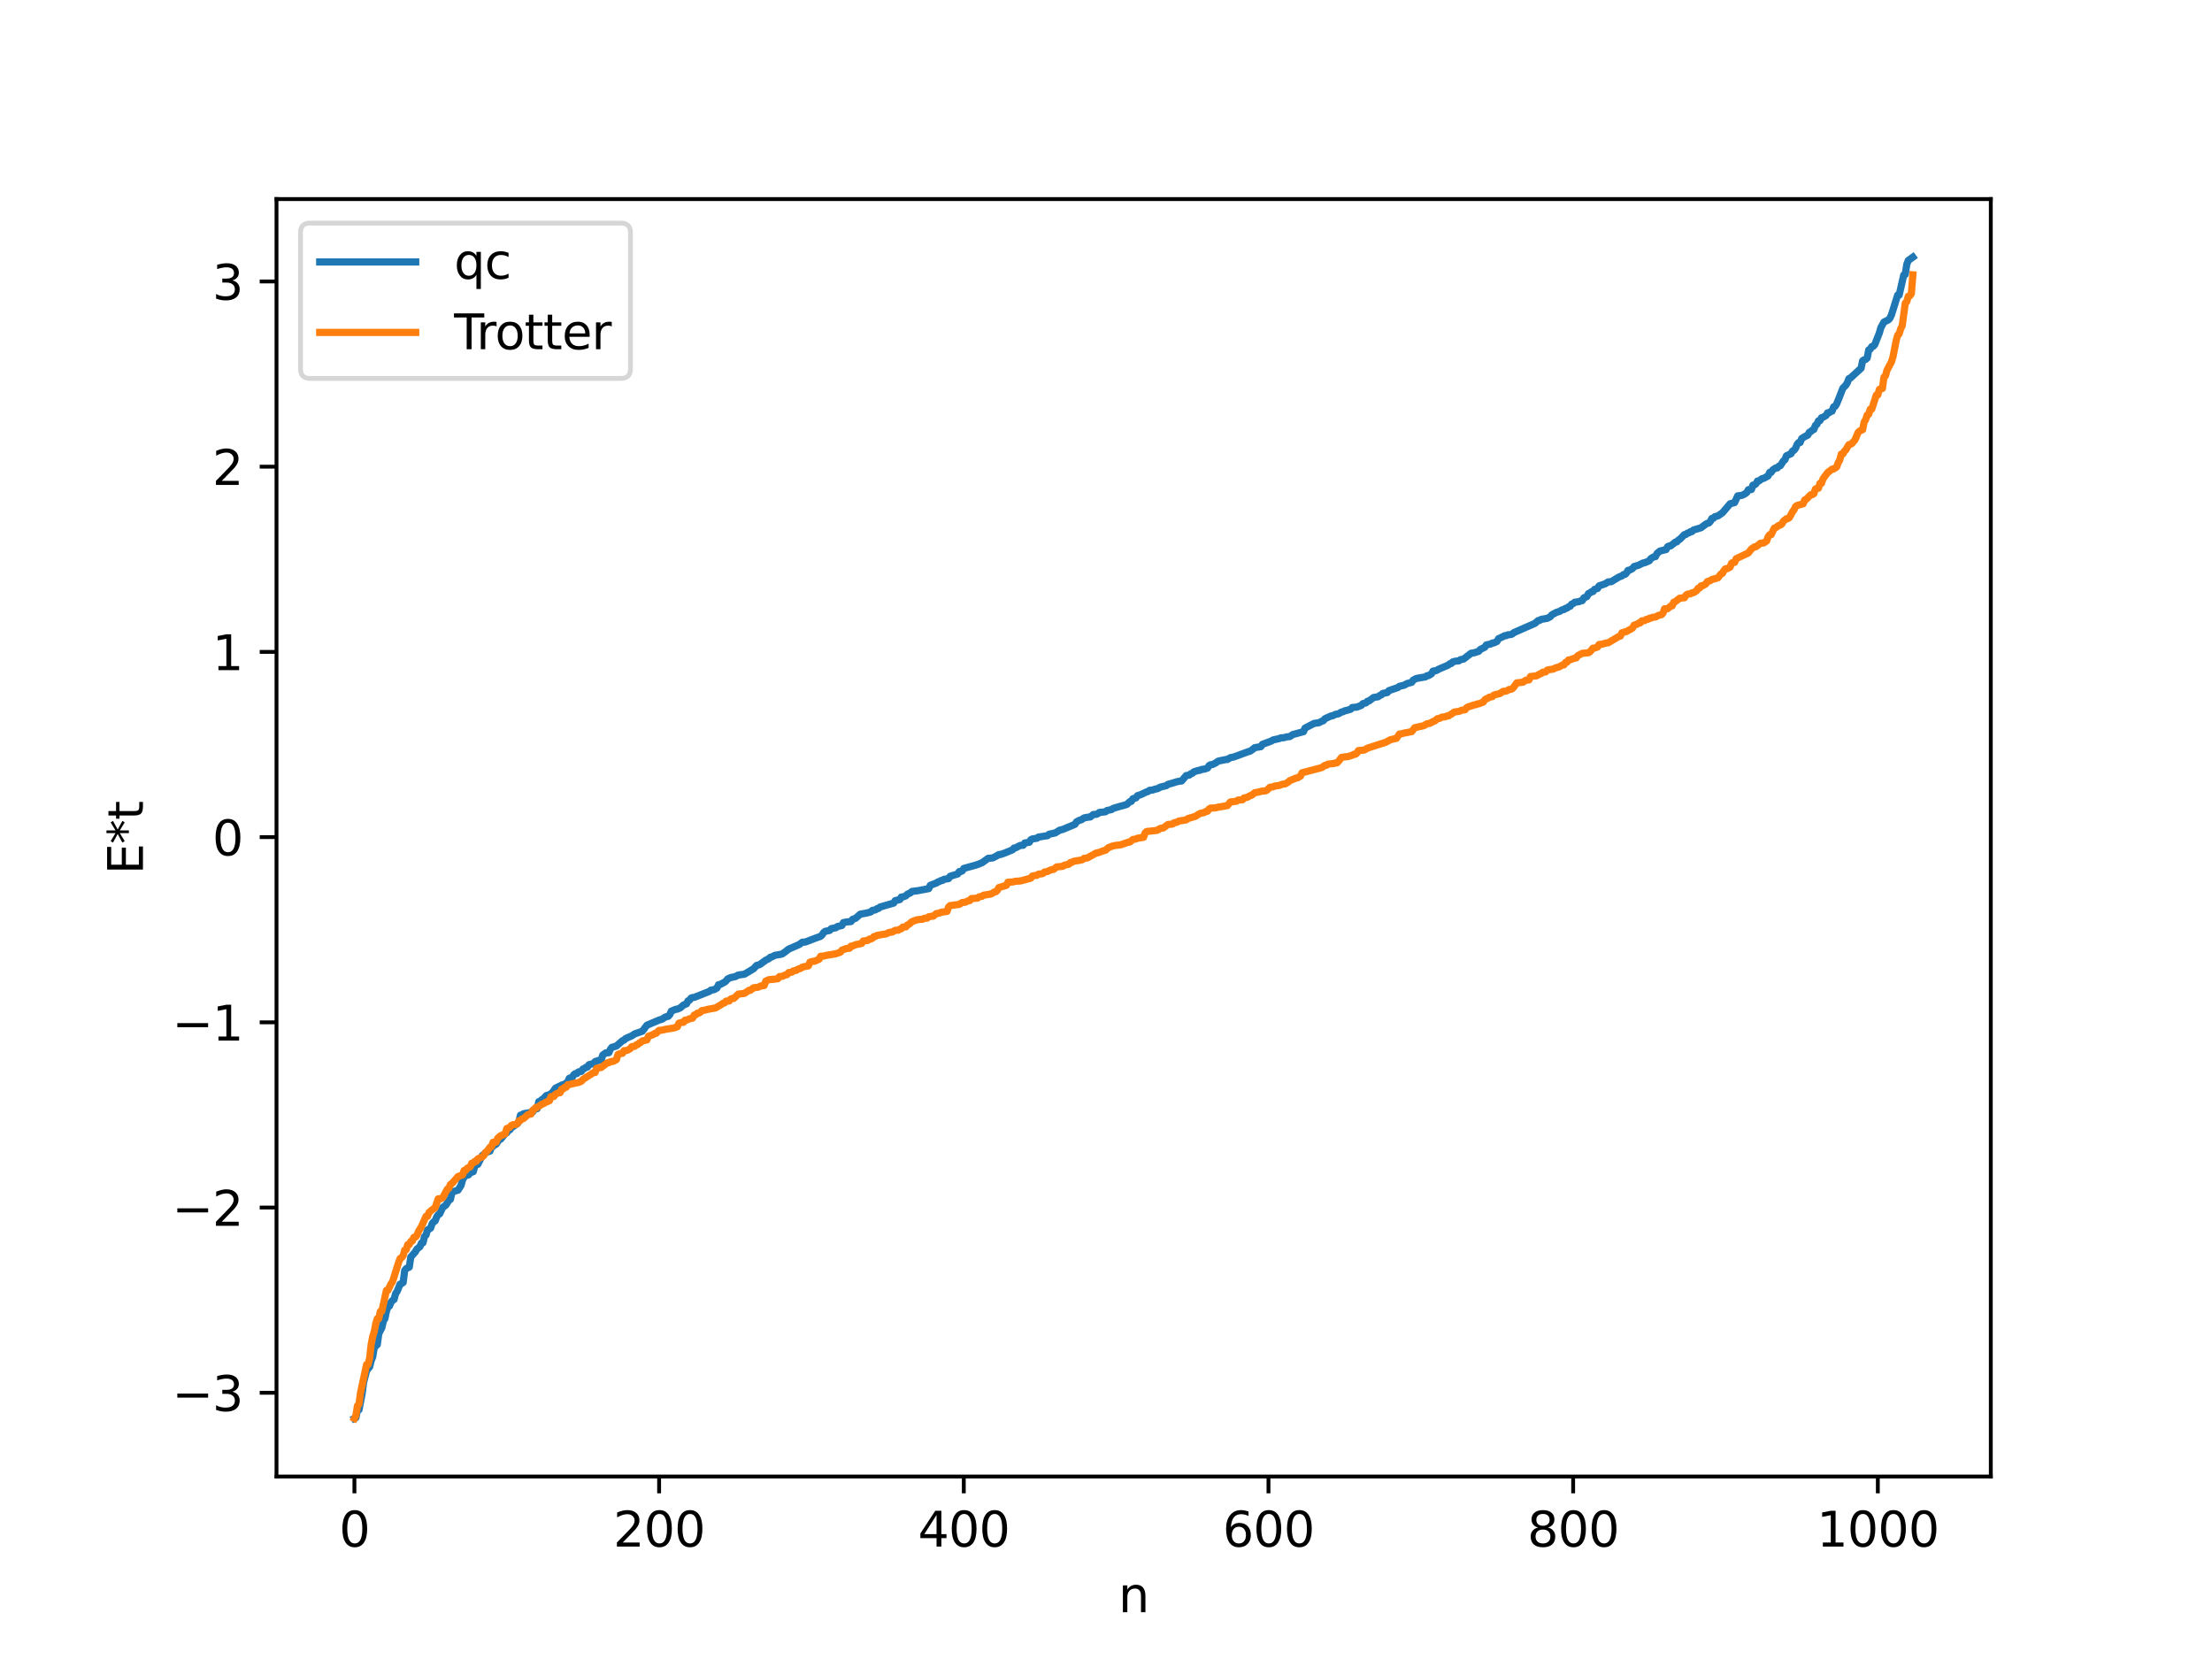 <?xml version="1.0" encoding="utf-8" standalone="no"?>
<!DOCTYPE svg PUBLIC "-//W3C//DTD SVG 1.1//EN"
  "http://www.w3.org/Graphics/SVG/1.1/DTD/svg11.dtd">
<svg xmlns:xlink="http://www.w3.org/1999/xlink" width="460.8pt" height="345.6pt" viewBox="0 0 460.8 345.6" xmlns="http://www.w3.org/2000/svg" version="1.1">
 <defs>
  <style type="text/css">*{stroke-linejoin: round; stroke-linecap: butt}</style>
 </defs>
 <g id="figure_1">
  <g id="patch_1">
   <path d="M 0 345.6 
L 460.8 345.6 
L 460.8 0 
L 0 0 
z
" style="fill: #ffffff"/>
  </g>
  <g id="axes_1">
   <g id="patch_2">
    <path d="M 57.6 307.584 
L 414.72 307.584 
L 414.72 41.472 
L 57.6 41.472 
z
" style="fill: #ffffff"/>
   </g>
   <g id="matplotlib.axis_1">
    <g id="xtick_1">
     <g id="line2d_1">
      <defs>
       <path id="m160bae9e76" d="M 0 0 
L 0 3.5 
" style="stroke: #000000; stroke-width: 0.8"/>
      </defs>
      <g>
       <use xlink:href="#m160bae9e76" x="73.833" y="307.584" style="stroke: #000000; stroke-width: 0.8"/>
      </g>
     </g>
     <g id="text_1">
      <!-- 0 -->
      <g transform="translate(70.651 322.182) scale(0.1 -0.1)">
       <defs>
        <path id="DejaVuSans-30" d="M 2034 4250 
Q 1547 4250 1301 3770 
Q 1056 3291 1056 2328 
Q 1056 1369 1301 889 
Q 1547 409 2034 409 
Q 2525 409 2770 889 
Q 3016 1369 3016 2328 
Q 3016 3291 2770 3770 
Q 2525 4250 2034 4250 
z
M 2034 4750 
Q 2819 4750 3233 4129 
Q 3647 3509 3647 2328 
Q 3647 1150 3233 529 
Q 2819 -91 2034 -91 
Q 1250 -91 836 529 
Q 422 1150 422 2328 
Q 422 3509 836 4129 
Q 1250 4750 2034 4750 
z
" transform="scale(0.016)"/>
       </defs>
       <use xlink:href="#DejaVuSans-30"/>
      </g>
     </g>
    </g>
    <g id="xtick_2">
     <g id="line2d_2">
      <g>
       <use xlink:href="#m160bae9e76" x="137.304" y="307.584" style="stroke: #000000; stroke-width: 0.8"/>
      </g>
     </g>
     <g id="text_2">
      <!-- 200 -->
      <g transform="translate(127.76 322.182) scale(0.1 -0.1)">
       <defs>
        <path id="DejaVuSans-32" d="M 1228 531 
L 3431 531 
L 3431 0 
L 469 0 
L 469 531 
Q 828 903 1448 1529 
Q 2069 2156 2228 2338 
Q 2531 2678 2651 2914 
Q 2772 3150 2772 3378 
Q 2772 3750 2511 3984 
Q 2250 4219 1831 4219 
Q 1534 4219 1204 4116 
Q 875 4013 500 3803 
L 500 4441 
Q 881 4594 1212 4672 
Q 1544 4750 1819 4750 
Q 2544 4750 2975 4387 
Q 3406 4025 3406 3419 
Q 3406 3131 3298 2873 
Q 3191 2616 2906 2266 
Q 2828 2175 2409 1742 
Q 1991 1309 1228 531 
z
" transform="scale(0.016)"/>
       </defs>
       <use xlink:href="#DejaVuSans-32"/>
       <use xlink:href="#DejaVuSans-30" x="63.623"/>
       <use xlink:href="#DejaVuSans-30" x="127.246"/>
      </g>
     </g>
    </g>
    <g id="xtick_3">
     <g id="line2d_3">
      <g>
       <use xlink:href="#m160bae9e76" x="200.775" y="307.584" style="stroke: #000000; stroke-width: 0.8"/>
      </g>
     </g>
     <g id="text_3">
      <!-- 400 -->
      <g transform="translate(191.231 322.182) scale(0.1 -0.1)">
       <defs>
        <path id="DejaVuSans-34" d="M 2419 4116 
L 825 1625 
L 2419 1625 
L 2419 4116 
z
M 2253 4666 
L 3047 4666 
L 3047 1625 
L 3713 1625 
L 3713 1100 
L 3047 1100 
L 3047 0 
L 2419 0 
L 2419 1100 
L 313 1100 
L 313 1709 
L 2253 4666 
z
" transform="scale(0.016)"/>
       </defs>
       <use xlink:href="#DejaVuSans-34"/>
       <use xlink:href="#DejaVuSans-30" x="63.623"/>
       <use xlink:href="#DejaVuSans-30" x="127.246"/>
      </g>
     </g>
    </g>
    <g id="xtick_4">
     <g id="line2d_4">
      <g>
       <use xlink:href="#m160bae9e76" x="264.246" y="307.584" style="stroke: #000000; stroke-width: 0.8"/>
      </g>
     </g>
     <g id="text_4">
      <!-- 600 -->
      <g transform="translate(254.702 322.182) scale(0.1 -0.1)">
       <defs>
        <path id="DejaVuSans-36" d="M 2113 2584 
Q 1688 2584 1439 2293 
Q 1191 2003 1191 1497 
Q 1191 994 1439 701 
Q 1688 409 2113 409 
Q 2538 409 2786 701 
Q 3034 994 3034 1497 
Q 3034 2003 2786 2293 
Q 2538 2584 2113 2584 
z
M 3366 4563 
L 3366 3988 
Q 3128 4100 2886 4159 
Q 2644 4219 2406 4219 
Q 1781 4219 1451 3797 
Q 1122 3375 1075 2522 
Q 1259 2794 1537 2939 
Q 1816 3084 2150 3084 
Q 2853 3084 3261 2657 
Q 3669 2231 3669 1497 
Q 3669 778 3244 343 
Q 2819 -91 2113 -91 
Q 1303 -91 875 529 
Q 447 1150 447 2328 
Q 447 3434 972 4092 
Q 1497 4750 2381 4750 
Q 2619 4750 2861 4703 
Q 3103 4656 3366 4563 
z
" transform="scale(0.016)"/>
       </defs>
       <use xlink:href="#DejaVuSans-36"/>
       <use xlink:href="#DejaVuSans-30" x="63.623"/>
       <use xlink:href="#DejaVuSans-30" x="127.246"/>
      </g>
     </g>
    </g>
    <g id="xtick_5">
     <g id="line2d_5">
      <g>
       <use xlink:href="#m160bae9e76" x="327.717" y="307.584" style="stroke: #000000; stroke-width: 0.8"/>
      </g>
     </g>
     <g id="text_5">
      <!-- 800 -->
      <g transform="translate(318.173 322.182) scale(0.1 -0.1)">
       <defs>
        <path id="DejaVuSans-38" d="M 2034 2216 
Q 1584 2216 1326 1975 
Q 1069 1734 1069 1313 
Q 1069 891 1326 650 
Q 1584 409 2034 409 
Q 2484 409 2743 651 
Q 3003 894 3003 1313 
Q 3003 1734 2745 1975 
Q 2488 2216 2034 2216 
z
M 1403 2484 
Q 997 2584 770 2862 
Q 544 3141 544 3541 
Q 544 4100 942 4425 
Q 1341 4750 2034 4750 
Q 2731 4750 3128 4425 
Q 3525 4100 3525 3541 
Q 3525 3141 3298 2862 
Q 3072 2584 2669 2484 
Q 3125 2378 3379 2068 
Q 3634 1759 3634 1313 
Q 3634 634 3220 271 
Q 2806 -91 2034 -91 
Q 1263 -91 848 271 
Q 434 634 434 1313 
Q 434 1759 690 2068 
Q 947 2378 1403 2484 
z
M 1172 3481 
Q 1172 3119 1398 2916 
Q 1625 2713 2034 2713 
Q 2441 2713 2670 2916 
Q 2900 3119 2900 3481 
Q 2900 3844 2670 4047 
Q 2441 4250 2034 4250 
Q 1625 4250 1398 4047 
Q 1172 3844 1172 3481 
z
" transform="scale(0.016)"/>
       </defs>
       <use xlink:href="#DejaVuSans-38"/>
       <use xlink:href="#DejaVuSans-30" x="63.623"/>
       <use xlink:href="#DejaVuSans-30" x="127.246"/>
      </g>
     </g>
    </g>
    <g id="xtick_6">
     <g id="line2d_6">
      <g>
       <use xlink:href="#m160bae9e76" x="391.188" y="307.584" style="stroke: #000000; stroke-width: 0.8"/>
      </g>
     </g>
     <g id="text_6">
      <!-- 1000 -->
      <g transform="translate(378.463 322.182) scale(0.1 -0.1)">
       <defs>
        <path id="DejaVuSans-31" d="M 794 531 
L 1825 531 
L 1825 4091 
L 703 3866 
L 703 4441 
L 1819 4666 
L 2450 4666 
L 2450 531 
L 3481 531 
L 3481 0 
L 794 0 
L 794 531 
z
" transform="scale(0.016)"/>
       </defs>
       <use xlink:href="#DejaVuSans-31"/>
       <use xlink:href="#DejaVuSans-30" x="63.623"/>
       <use xlink:href="#DejaVuSans-30" x="127.246"/>
       <use xlink:href="#DejaVuSans-30" x="190.869"/>
      </g>
     </g>
    </g>
    <g id="text_7">
     <!-- n -->
     <g transform="translate(232.991 335.861) scale(0.1 -0.1)">
      <defs>
       <path id="DejaVuSans-6e" d="M 3513 2113 
L 3513 0 
L 2938 0 
L 2938 2094 
Q 2938 2591 2744 2837 
Q 2550 3084 2163 3084 
Q 1697 3084 1428 2787 
Q 1159 2491 1159 1978 
L 1159 0 
L 581 0 
L 581 3500 
L 1159 3500 
L 1159 2956 
Q 1366 3272 1645 3428 
Q 1925 3584 2291 3584 
Q 2894 3584 3203 3211 
Q 3513 2838 3513 2113 
z
" transform="scale(0.016)"/>
      </defs>
      <use xlink:href="#DejaVuSans-6e"/>
     </g>
    </g>
   </g>
   <g id="matplotlib.axis_2">
    <g id="ytick_1">
     <g id="line2d_7">
      <defs>
       <path id="m77c3d9f0c0" d="M 0 0 
L -3.5 0 
" style="stroke: #000000; stroke-width: 0.8"/>
      </defs>
      <g>
       <use xlink:href="#m77c3d9f0c0" x="57.6" y="290.138" style="stroke: #000000; stroke-width: 0.8"/>
      </g>
     </g>
     <g id="text_8">
      <!-- −3 -->
      <g transform="translate(35.858 293.937) scale(0.1 -0.1)">
       <defs>
        <path id="DejaVuSans-2212" d="M 678 2272 
L 4684 2272 
L 4684 1741 
L 678 1741 
L 678 2272 
z
" transform="scale(0.016)"/>
        <path id="DejaVuSans-33" d="M 2597 2516 
Q 3050 2419 3304 2112 
Q 3559 1806 3559 1356 
Q 3559 666 3084 287 
Q 2609 -91 1734 -91 
Q 1441 -91 1130 -33 
Q 819 25 488 141 
L 488 750 
Q 750 597 1062 519 
Q 1375 441 1716 441 
Q 2309 441 2620 675 
Q 2931 909 2931 1356 
Q 2931 1769 2642 2001 
Q 2353 2234 1838 2234 
L 1294 2234 
L 1294 2753 
L 1863 2753 
Q 2328 2753 2575 2939 
Q 2822 3125 2822 3475 
Q 2822 3834 2567 4026 
Q 2313 4219 1838 4219 
Q 1578 4219 1281 4162 
Q 984 4106 628 3988 
L 628 4550 
Q 988 4650 1302 4700 
Q 1616 4750 1894 4750 
Q 2613 4750 3031 4423 
Q 3450 4097 3450 3541 
Q 3450 3153 3228 2886 
Q 3006 2619 2597 2516 
z
" transform="scale(0.016)"/>
       </defs>
       <use xlink:href="#DejaVuSans-2212"/>
       <use xlink:href="#DejaVuSans-33" x="83.789"/>
      </g>
     </g>
    </g>
    <g id="ytick_2">
     <g id="line2d_8">
      <g>
       <use xlink:href="#m77c3d9f0c0" x="57.6" y="251.555" style="stroke: #000000; stroke-width: 0.8"/>
      </g>
     </g>
     <g id="text_9">
      <!-- −2 -->
      <g transform="translate(35.858 255.354) scale(0.1 -0.1)">
       <use xlink:href="#DejaVuSans-2212"/>
       <use xlink:href="#DejaVuSans-32" x="83.789"/>
      </g>
     </g>
    </g>
    <g id="ytick_3">
     <g id="line2d_9">
      <g>
       <use xlink:href="#m77c3d9f0c0" x="57.6" y="212.971" style="stroke: #000000; stroke-width: 0.8"/>
      </g>
     </g>
     <g id="text_10">
      <!-- −1 -->
      <g transform="translate(35.858 216.77) scale(0.1 -0.1)">
       <use xlink:href="#DejaVuSans-2212"/>
       <use xlink:href="#DejaVuSans-31" x="83.789"/>
      </g>
     </g>
    </g>
    <g id="ytick_4">
     <g id="line2d_10">
      <g>
       <use xlink:href="#m77c3d9f0c0" x="57.6" y="174.387" style="stroke: #000000; stroke-width: 0.8"/>
      </g>
     </g>
     <g id="text_11">
      <!-- 0 -->
      <g transform="translate(44.237 178.187) scale(0.1 -0.1)">
       <use xlink:href="#DejaVuSans-30"/>
      </g>
     </g>
    </g>
    <g id="ytick_5">
     <g id="line2d_11">
      <g>
       <use xlink:href="#m77c3d9f0c0" x="57.6" y="135.804" style="stroke: #000000; stroke-width: 0.8"/>
      </g>
     </g>
     <g id="text_12">
      <!-- 1 -->
      <g transform="translate(44.237 139.603) scale(0.1 -0.1)">
       <use xlink:href="#DejaVuSans-31"/>
      </g>
     </g>
    </g>
    <g id="ytick_6">
     <g id="line2d_12">
      <g>
       <use xlink:href="#m77c3d9f0c0" x="57.6" y="97.22" style="stroke: #000000; stroke-width: 0.8"/>
      </g>
     </g>
     <g id="text_13">
      <!-- 2 -->
      <g transform="translate(44.237 101.02) scale(0.1 -0.1)">
       <use xlink:href="#DejaVuSans-32"/>
      </g>
     </g>
    </g>
    <g id="ytick_7">
     <g id="line2d_13">
      <g>
       <use xlink:href="#m77c3d9f0c0" x="57.6" y="58.637" style="stroke: #000000; stroke-width: 0.8"/>
      </g>
     </g>
     <g id="text_14">
      <!-- 3 -->
      <g transform="translate(44.237 62.436) scale(0.1 -0.1)">
       <use xlink:href="#DejaVuSans-33"/>
      </g>
     </g>
    </g>
    <g id="text_15">
     <!-- E*t -->
     <g transform="translate(29.778 182.148) rotate(-90) scale(0.1 -0.1)">
      <defs>
       <path id="DejaVuSans-45" d="M 628 4666 
L 3578 4666 
L 3578 4134 
L 1259 4134 
L 1259 2753 
L 3481 2753 
L 3481 2222 
L 1259 2222 
L 1259 531 
L 3634 531 
L 3634 0 
L 628 0 
L 628 4666 
z
" transform="scale(0.016)"/>
       <path id="DejaVuSans-2a" d="M 3009 3897 
L 1888 3291 
L 3009 2681 
L 2828 2375 
L 1778 3009 
L 1778 1831 
L 1422 1831 
L 1422 3009 
L 372 2375 
L 191 2681 
L 1313 3291 
L 191 3897 
L 372 4206 
L 1422 3572 
L 1422 4750 
L 1778 4750 
L 1778 3572 
L 2828 4206 
L 3009 3897 
z
" transform="scale(0.016)"/>
       <path id="DejaVuSans-74" d="M 1172 4494 
L 1172 3500 
L 2356 3500 
L 2356 3053 
L 1172 3053 
L 1172 1153 
Q 1172 725 1289 603 
Q 1406 481 1766 481 
L 2356 481 
L 2356 0 
L 1766 0 
Q 1100 0 847 248 
Q 594 497 594 1153 
L 594 3053 
L 172 3053 
L 172 3500 
L 594 3500 
L 594 4494 
L 1172 4494 
z
" transform="scale(0.016)"/>
      </defs>
      <use xlink:href="#DejaVuSans-45"/>
      <use xlink:href="#DejaVuSans-2a" x="63.184"/>
      <use xlink:href="#DejaVuSans-74" x="113.184"/>
     </g>
    </g>
   </g>
   <g id="line2d_14">
    <path d="M 73.833 295.477 
L 74.15 295.322 
L 74.467 293.783 
L 74.785 293.693 
L 75.42 290.418 
L 75.737 288.018 
L 76.372 285.509 
L 77.006 284.734 
L 77.324 283.428 
L 77.641 282.667 
L 77.958 280.719 
L 78.593 280.114 
L 78.91 277.815 
L 79.545 276.593 
L 79.862 275.203 
L 80.18 274.691 
L 80.497 273.151 
L 80.815 272.247 
L 81.132 272.08 
L 81.449 271.288 
L 81.767 270.906 
L 82.084 270.72 
L 82.401 269.501 
L 82.719 269.037 
L 83.353 267.5 
L 83.671 267.39 
L 83.988 267.158 
L 84.305 264.68 
L 84.623 264.269 
L 85.258 263.964 
L 85.575 261.859 
L 86.527 260.779 
L 86.844 260.196 
L 87.479 259.71 
L 87.796 258.949 
L 88.114 258.891 
L 88.431 257.593 
L 88.748 257.285 
L 89.066 256.22 
L 89.7 255.849 
L 90.018 254.907 
L 90.335 254.529 
L 90.653 254.341 
L 90.97 253.495 
L 91.287 253.048 
L 91.605 252.852 
L 92.239 251.503 
L 92.874 251.063 
L 93.509 250.043 
L 93.826 249.849 
L 94.143 248.54 
L 94.461 248.22 
L 95.413 247.93 
L 96.048 246.925 
L 96.365 245.78 
L 96.682 245.208 
L 97 244.91 
L 97.634 244.728 
L 97.952 244.291 
L 98.586 244.093 
L 98.904 242.945 
L 99.221 242.603 
L 99.539 242.555 
L 100.491 240.686 
L 100.808 240.521 
L 101.125 240.139 
L 101.76 239.885 
L 102.077 239.796 
L 102.395 238.898 
L 102.712 238.817 
L 103.029 238.477 
L 103.347 238.356 
L 103.981 237.416 
L 104.299 237.304 
L 104.934 236.536 
L 105.251 236.082 
L 105.568 235.985 
L 105.886 235.466 
L 106.203 235.368 
L 106.52 234.928 
L 107.79 234.06 
L 108.107 233.607 
L 108.424 232.307 
L 108.742 232.256 
L 109.059 232.012 
L 110.329 231.788 
L 110.963 231.644 
L 111.281 231.113 
L 111.915 230.946 
L 112.233 229.5 
L 112.55 229.423 
L 112.867 229.072 
L 113.185 228.915 
L 113.82 228.217 
L 114.454 228.056 
L 115.089 227.594 
L 115.724 226.677 
L 116.358 226.375 
L 116.993 226.05 
L 117.628 225.845 
L 118.262 225.381 
L 118.58 224.64 
L 119.215 224.409 
L 119.532 223.878 
L 119.849 223.653 
L 120.167 223.649 
L 120.484 223.309 
L 121.119 223.183 
L 121.436 222.693 
L 121.753 222.603 
L 122.071 222.33 
L 122.388 222.283 
L 122.705 221.788 
L 123.34 221.63 
L 123.658 221.518 
L 123.975 221.147 
L 124.61 220.934 
L 125.244 220.782 
L 125.562 219.793 
L 126.196 219.333 
L 126.831 219.291 
L 127.148 218.587 
L 127.466 218.173 
L 128.1 218.002 
L 128.418 217.895 
L 129.687 216.79 
L 130.005 216.678 
L 130.322 216.346 
L 131.591 215.791 
L 132.226 215.371 
L 133.813 214.827 
L 134.765 213.567 
L 136.669 212.769 
L 137.304 212.494 
L 137.939 212.315 
L 138.573 211.872 
L 139.208 211.714 
L 139.525 211.38 
L 139.843 210.647 
L 140.795 210.243 
L 141.112 210.22 
L 141.747 209.934 
L 142.381 209.365 
L 143.016 209.115 
L 143.334 208.486 
L 143.651 208.339 
L 143.968 207.922 
L 144.286 207.791 
L 144.603 207.781 
L 147.777 206.526 
L 148.094 206.265 
L 148.729 206.173 
L 149.363 205.818 
L 149.681 205.133 
L 149.998 205.096 
L 150.95 204.594 
L 151.267 204.337 
L 151.585 203.929 
L 152.22 203.643 
L 153.172 203.45 
L 153.806 203.114 
L 155.076 202.946 
L 156.98 201.81 
L 157.615 201.117 
L 158.249 200.954 
L 159.519 200.027 
L 160.153 199.718 
L 160.471 199.413 
L 160.788 199.342 
L 161.423 199.009 
L 162.692 198.794 
L 163.01 198.681 
L 163.644 198.231 
L 164.279 197.725 
L 166.5 196.756 
L 167.135 196.277 
L 167.77 196.243 
L 169.991 195.391 
L 170.943 195.062 
L 171.261 194.751 
L 171.578 194.268 
L 171.896 194.02 
L 172.848 193.816 
L 173.165 193.45 
L 174.117 193.269 
L 174.434 193.02 
L 175.386 192.797 
L 175.704 192.19 
L 176.339 192.065 
L 177.291 191.972 
L 177.608 191.518 
L 178.243 191.3 
L 179.195 190.443 
L 180.464 190.217 
L 181.099 190.056 
L 181.416 189.954 
L 181.734 189.648 
L 182.368 189.546 
L 182.686 189.3 
L 183.003 189.252 
L 183.32 188.952 
L 186.177 188.125 
L 186.494 187.609 
L 187.446 187.398 
L 187.763 186.86 
L 188.081 186.854 
L 188.715 186.616 
L 189.033 186.268 
L 189.667 186.004 
L 189.985 185.7 
L 191.254 185.538 
L 193.476 185.115 
L 193.793 184.433 
L 194.745 184.069 
L 195.062 183.958 
L 195.38 183.722 
L 195.697 183.643 
L 196.015 183.433 
L 196.332 183.408 
L 196.649 183.181 
L 197.601 183.032 
L 197.919 182.551 
L 199.505 182.062 
L 199.823 181.569 
L 200.14 181.562 
L 200.458 181.416 
L 200.775 180.911 
L 203.314 180.206 
L 203.948 179.979 
L 204.583 179.721 
L 205.853 178.806 
L 206.805 178.724 
L 207.439 178.399 
L 208.074 178.018 
L 208.391 178.013 
L 209.343 177.687 
L 210.613 177.16 
L 210.93 177.029 
L 211.248 176.656 
L 211.565 176.623 
L 212.517 176.12 
L 213.152 176.083 
L 213.469 175.605 
L 214.421 175.459 
L 214.739 174.928 
L 215.056 174.765 
L 216.008 174.625 
L 216.325 174.378 
L 218.229 174.079 
L 218.547 173.784 
L 219.816 173.518 
L 220.768 172.936 
L 221.403 172.783 
L 223.942 171.715 
L 224.259 171.202 
L 224.894 170.865 
L 225.211 170.808 
L 225.846 170.377 
L 226.798 170.214 
L 227.115 170.196 
L 227.75 169.681 
L 228.385 169.634 
L 228.702 169.508 
L 229.02 169.245 
L 230.289 169.114 
L 230.606 168.844 
L 231.558 168.648 
L 231.876 168.405 
L 233.145 168.028 
L 234.097 167.775 
L 234.732 167.577 
L 235.367 166.995 
L 235.684 166.934 
L 236.001 166.38 
L 236.636 166.215 
L 236.953 165.756 
L 237.588 165.563 
L 238.858 164.96 
L 239.175 164.877 
L 239.492 164.629 
L 240.127 164.572 
L 240.762 164.349 
L 241.079 164.322 
L 241.714 163.974 
L 242.983 163.66 
L 243.3 163.394 
L 244.253 163.136 
L 245.205 162.837 
L 245.839 162.716 
L 246.157 162.687 
L 247.109 161.563 
L 247.743 161.468 
L 248.061 161.19 
L 248.378 161.103 
L 248.696 160.79 
L 249.648 160.486 
L 249.965 160.468 
L 250.282 160.292 
L 250.917 160.215 
L 251.552 160.002 
L 251.869 159.489 
L 252.186 159.305 
L 252.504 159.289 
L 253.139 159.003 
L 253.773 158.558 
L 255.36 158.225 
L 255.677 158.213 
L 256.312 157.83 
L 256.947 157.716 
L 260.12 156.556 
L 260.438 156.482 
L 261.072 156.019 
L 261.39 155.752 
L 262.659 155.547 
L 262.977 155.066 
L 264.881 154.356 
L 265.198 154.144 
L 266.467 153.868 
L 266.785 153.709 
L 267.42 153.685 
L 268.054 153.504 
L 268.689 153.444 
L 269.324 153.016 
L 271.545 152.416 
L 271.862 151.678 
L 273.767 150.688 
L 274.719 150.574 
L 275.353 150.241 
L 275.671 150.143 
L 275.988 149.737 
L 277.258 149.158 
L 277.575 149.115 
L 278.21 148.816 
L 278.844 148.693 
L 279.479 148.311 
L 279.796 148.269 
L 280.114 148.084 
L 280.748 147.931 
L 281.383 147.739 
L 281.7 147.386 
L 282.653 147.303 
L 283.605 146.933 
L 283.922 146.575 
L 284.557 146.421 
L 284.874 146.083 
L 285.191 146.028 
L 286.143 145.3 
L 287.096 145.15 
L 287.413 144.88 
L 287.73 144.778 
L 288.048 144.459 
L 288.682 144.333 
L 289 144.273 
L 289.317 143.873 
L 291.221 143.219 
L 291.539 142.963 
L 292.491 142.746 
L 293.125 142.394 
L 294.077 142.147 
L 294.395 141.684 
L 295.029 141.344 
L 295.664 141.223 
L 296.934 141.015 
L 297.251 140.771 
L 297.568 140.746 
L 298.203 140.363 
L 298.52 139.802 
L 299.155 139.713 
L 299.79 139.366 
L 301.694 138.552 
L 302.011 138.281 
L 302.329 138.214 
L 302.646 137.877 
L 303.281 137.723 
L 303.915 137.662 
L 304.233 137.42 
L 304.867 137.308 
L 306.454 136.086 
L 307.089 135.985 
L 308.041 135.682 
L 308.358 135.302 
L 309.31 134.831 
L 309.628 134.352 
L 310.58 134.146 
L 310.897 133.956 
L 311.215 133.928 
L 311.849 133.617 
L 312.167 133.054 
L 313.119 132.61 
L 313.436 132.432 
L 313.753 132.42 
L 314.071 132.253 
L 314.705 132.196 
L 315.023 132.076 
L 315.34 131.794 
L 319.783 129.847 
L 320.418 129.274 
L 320.735 129.239 
L 321.053 129.025 
L 322.322 128.811 
L 322.957 128.477 
L 323.274 128.074 
L 324.226 127.569 
L 324.861 127.376 
L 325.496 127.008 
L 325.813 126.979 
L 326.13 126.724 
L 326.448 126.675 
L 326.765 126.4 
L 327.082 126.304 
L 327.4 125.855 
L 327.717 125.739 
L 328.034 125.462 
L 328.986 125.329 
L 329.304 125.15 
L 329.621 125.116 
L 329.939 124.545 
L 330.573 124.29 
L 330.891 123.655 
L 331.208 123.534 
L 331.525 123.269 
L 331.843 123.236 
L 332.16 122.788 
L 332.795 122.59 
L 333.112 122.053 
L 334.381 121.616 
L 335.016 121.221 
L 335.651 121.175 
L 337.238 120.216 
L 337.872 119.973 
L 338.19 119.703 
L 338.507 119.662 
L 338.824 119.377 
L 339.142 118.817 
L 339.459 118.777 
L 340.094 118.43 
L 340.411 118.016 
L 341.363 117.739 
L 342.315 117.263 
L 342.633 117.229 
L 343.585 116.815 
L 343.902 116.356 
L 344.537 115.989 
L 344.854 115.955 
L 345.172 115.309 
L 345.806 114.792 
L 347.076 114.482 
L 347.393 113.882 
L 347.71 113.736 
L 348.028 113.716 
L 348.662 113.227 
L 348.98 112.94 
L 349.297 112.895 
L 349.615 112.538 
L 349.932 112.349 
L 350.884 111.374 
L 351.201 111.337 
L 351.519 111.064 
L 351.836 111.006 
L 352.153 110.747 
L 352.471 110.735 
L 352.788 110.401 
L 353.423 110.222 
L 354.375 109.929 
L 355.327 109.207 
L 355.644 109.02 
L 355.962 108.962 
L 356.279 108.646 
L 356.596 108.01 
L 356.914 107.985 
L 357.231 107.631 
L 357.866 107.48 
L 358.818 106.819 
L 360.405 104.953 
L 361.357 104.688 
L 361.991 103.3 
L 362.943 103.171 
L 363.578 102.835 
L 363.896 102.594 
L 364.213 102.014 
L 364.848 101.98 
L 365.165 101.061 
L 365.482 101.02 
L 365.8 100.789 
L 366.117 100.209 
L 366.434 100.179 
L 367.069 99.709 
L 367.386 99.662 
L 368.339 99.128 
L 368.656 98.403 
L 368.973 98.392 
L 369.291 97.898 
L 369.925 97.483 
L 370.243 97.476 
L 370.56 97.114 
L 370.877 97.008 
L 371.512 96.027 
L 371.829 95.782 
L 372.147 94.958 
L 373.099 94.517 
L 373.416 93.962 
L 373.734 93.794 
L 374.051 93.375 
L 374.368 92.592 
L 374.686 92.195 
L 375.003 92.18 
L 375.32 91.369 
L 375.955 90.957 
L 376.59 90.649 
L 376.907 90.055 
L 377.224 89.904 
L 377.542 89.598 
L 377.859 89.467 
L 378.177 88.619 
L 378.494 88.404 
L 378.811 87.672 
L 379.129 87.628 
L 379.446 87.013 
L 379.763 86.927 
L 380.398 86.557 
L 380.715 86.006 
L 381.033 85.985 
L 381.35 85.721 
L 381.667 85.638 
L 381.985 84.751 
L 382.302 84.641 
L 382.62 84.113 
L 383.254 82.543 
L 383.889 80.879 
L 384.524 80.243 
L 384.841 79.701 
L 385.158 78.88 
L 385.476 78.749 
L 387.697 76.708 
L 388.015 75.169 
L 388.332 74.939 
L 388.649 74.876 
L 388.967 74.585 
L 389.284 72.901 
L 389.601 72.74 
L 389.919 72.204 
L 390.236 72.141 
L 390.553 71.778 
L 391.188 70.157 
L 391.505 69.358 
L 391.823 68.245 
L 392.458 67.091 
L 393.41 66.617 
L 393.727 66.243 
L 394.044 65.545 
L 395.314 61.476 
L 395.631 61.473 
L 396.583 57.283 
L 396.9 57.181 
L 397.218 55.064 
L 397.535 54.255 
L 398.487 53.568 
L 398.487 53.568 
" clip-path="url(#p54bb601964)" style="fill: none; stroke: #1f77b4; stroke-width: 1.5; stroke-linecap: square"/>
   </g>
   <g id="line2d_15">
    <path d="M 73.833 295.488 
L 74.15 294.853 
L 74.467 292.848 
L 74.785 292.513 
L 75.102 290.138 
L 76.372 284.243 
L 76.689 284.243 
L 77.006 282.885 
L 77.324 280.055 
L 77.641 278.413 
L 77.958 277.414 
L 78.276 275.755 
L 78.593 274.705 
L 78.91 274.705 
L 79.228 273.194 
L 79.545 273.141 
L 80.497 268.81 
L 80.815 268.81 
L 81.449 267.451 
L 81.767 267.031 
L 83.036 262.98 
L 83.353 262.17 
L 83.671 261.981 
L 83.988 261.594 
L 84.305 260.426 
L 84.623 260.321 
L 84.94 259.271 
L 85.258 259.271 
L 85.575 258.607 
L 85.892 258.526 
L 86.21 257.761 
L 86.527 257.708 
L 86.844 257.366 
L 87.162 256.562 
L 87.796 255.524 
L 88.748 253.376 
L 89.066 253.376 
L 89.383 252.578 
L 90.018 252.018 
L 90.653 251.598 
L 91.287 249.733 
L 91.922 249.683 
L 92.239 249.476 
L 93.191 247.703 
L 93.509 247.547 
L 93.826 246.736 
L 94.143 246.547 
L 95.413 245.103 
L 96.365 244.75 
L 96.682 243.838 
L 97 243.838 
L 97.317 243.377 
L 97.952 243.093 
L 98.269 242.327 
L 98.586 242.274 
L 98.904 241.933 
L 99.221 241.925 
L 99.539 241.407 
L 100.491 240.991 
L 100.808 240.678 
L 101.125 240.09 
L 101.443 239.853 
L 102.077 238.985 
L 102.395 238.857 
L 102.712 237.958 
L 103.347 237.943 
L 103.664 237.145 
L 104.299 236.584 
L 104.934 236.35 
L 105.251 236.164 
L 105.568 235.103 
L 106.203 234.843 
L 106.52 234.46 
L 106.838 234.3 
L 107.472 234.25 
L 107.79 234.043 
L 108.107 233.472 
L 108.424 233.399 
L 108.742 233.096 
L 109.059 233.016 
L 110.011 232.164 
L 110.646 232.067 
L 110.963 231.303 
L 111.281 231.114 
L 111.598 230.727 
L 111.915 230.695 
L 112.867 230.033 
L 113.185 229.915 
L 113.82 229.559 
L 114.454 229.316 
L 114.772 228.453 
L 115.406 228.404 
L 115.724 227.944 
L 116.358 227.659 
L 116.676 227.626 
L 116.993 226.894 
L 117.31 226.841 
L 117.628 226.499 
L 117.945 226.491 
L 118.262 225.973 
L 118.897 225.87 
L 119.532 225.695 
L 120.484 225.508 
L 121.119 225.245 
L 121.436 224.86 
L 123.658 223.427 
L 123.975 223.423 
L 124.292 222.525 
L 125.244 222.377 
L 126.514 221.399 
L 126.831 221.377 
L 127.148 221.177 
L 127.783 221.088 
L 128.418 220.731 
L 128.735 219.669 
L 129.053 219.522 
L 129.687 219.409 
L 130.005 218.866 
L 130.639 218.816 
L 131.274 218.472 
L 131.591 218.046 
L 132.226 217.965 
L 132.543 217.663 
L 132.861 217.583 
L 133.178 217.256 
L 133.496 217.147 
L 133.813 216.836 
L 134.765 216.634 
L 135.082 215.87 
L 136.034 215.54 
L 136.352 215.294 
L 136.669 215.262 
L 137.304 214.649 
L 137.939 214.599 
L 138.573 214.439 
L 140.477 214.125 
L 141.112 213.883 
L 141.429 213.149 
L 142.064 212.971 
L 142.381 212.971 
L 142.699 212.519 
L 143.016 212.51 
L 143.651 212.226 
L 144.286 212.097 
L 144.603 211.46 
L 144.92 211.407 
L 145.238 211.066 
L 145.555 211.058 
L 145.872 210.896 
L 146.19 210.54 
L 146.824 210.436 
L 147.459 210.261 
L 149.046 209.978 
L 150.315 209.224 
L 150.633 208.986 
L 150.95 208.914 
L 151.267 208.547 
L 151.902 208.523 
L 152.22 208.118 
L 152.537 207.994 
L 152.854 207.99 
L 153.806 207.091 
L 155.076 206.943 
L 156.028 206.305 
L 156.345 206.278 
L 156.98 205.777 
L 157.932 205.655 
L 158.567 205.377 
L 159.201 205.297 
L 159.519 204.391 
L 160.153 204.088 
L 161.423 203.976 
L 162.058 203.878 
L 162.375 203.433 
L 163.01 203.383 
L 163.644 203.066 
L 163.962 203.039 
L 164.279 202.613 
L 164.914 202.532 
L 165.231 202.271 
L 165.866 202.15 
L 166.183 201.915 
L 166.818 201.714 
L 167.135 201.469 
L 168.405 201.2 
L 168.722 200.436 
L 169.357 200.255 
L 169.674 200.247 
L 170.626 199.828 
L 170.943 199.215 
L 171.578 199.166 
L 172.213 199.006 
L 174.117 198.692 
L 175.069 198.362 
L 175.386 197.934 
L 176.339 197.587 
L 176.973 197.538 
L 177.291 197.086 
L 177.608 197.077 
L 178.243 196.793 
L 179.195 196.607 
L 179.512 196.526 
L 179.829 196.027 
L 180.781 195.901 
L 181.099 195.632 
L 181.416 195.624 
L 181.734 195.463 
L 182.051 195.107 
L 182.368 195.075 
L 182.686 194.863 
L 184.59 194.544 
L 185.224 194.243 
L 185.859 194.171 
L 186.494 193.801 
L 187.129 193.779 
L 187.446 193.552 
L 187.763 193.481 
L 188.081 193.114 
L 188.715 193.09 
L 189.033 192.685 
L 189.35 192.56 
L 189.985 191.992 
L 190.937 191.643 
L 191.572 191.532 
L 192.206 191.5 
L 192.524 191.302 
L 193.158 191.25 
L 193.476 190.972 
L 194.11 190.872 
L 194.428 190.845 
L 195.062 190.31 
L 195.697 190.222 
L 196.015 190.05 
L 196.967 189.912 
L 197.284 189.864 
L 197.601 188.957 
L 197.919 188.655 
L 199.188 188.481 
L 199.823 188.404 
L 200.458 187.999 
L 201.092 187.95 
L 201.727 187.632 
L 202.044 187.605 
L 202.362 187.19 
L 203.631 187.099 
L 203.948 186.837 
L 204.583 186.716 
L 204.9 186.481 
L 205.535 186.389 
L 206.487 186.225 
L 207.122 185.813 
L 207.439 185.767 
L 207.757 185.492 
L 208.074 184.897 
L 209.661 184.427 
L 209.978 183.782 
L 210.93 183.732 
L 211.565 183.582 
L 212.517 183.529 
L 213.152 183.369 
L 214.739 182.928 
L 215.056 182.501 
L 215.691 182.367 
L 216.008 182.342 
L 216.325 182.104 
L 216.96 182.034 
L 217.277 181.95 
L 217.595 181.652 
L 218.229 181.539 
L 218.864 181.23 
L 219.499 181.092 
L 220.134 180.593 
L 221.403 180.468 
L 221.72 180.242 
L 222.672 180.029 
L 222.99 179.673 
L 223.307 179.642 
L 223.624 179.43 
L 225.211 179.166 
L 225.529 179.063 
L 225.846 178.81 
L 226.481 178.738 
L 228.385 177.68 
L 228.702 177.657 
L 229.972 177.191 
L 230.289 177.127 
L 230.924 176.559 
L 231.876 176.209 
L 232.51 176.098 
L 233.462 175.99 
L 235.049 175.438 
L 235.367 175.411 
L 236.001 174.877 
L 236.636 174.788 
L 236.953 174.617 
L 237.905 174.478 
L 238.223 174.431 
L 238.54 173.524 
L 238.858 173.222 
L 240.444 173.048 
L 241.079 172.97 
L 241.714 172.566 
L 242.348 172.475 
L 243.3 171.757 
L 244.253 171.665 
L 244.57 171.404 
L 245.205 171.283 
L 245.522 171.048 
L 246.157 170.956 
L 247.109 170.791 
L 247.426 170.535 
L 249.013 170.059 
L 249.965 169.463 
L 250.917 169.24 
L 251.234 169.019 
L 251.552 168.994 
L 251.869 168.523 
L 252.186 168.34 
L 253.139 168.299 
L 253.773 168.149 
L 255.677 167.825 
L 256.312 167.067 
L 257.581 166.909 
L 257.899 166.671 
L 258.851 166.601 
L 259.168 166.219 
L 259.803 166.106 
L 260.438 165.74 
L 260.755 165.659 
L 261.39 165.133 
L 262.024 165.034 
L 262.977 164.787 
L 263.611 164.757 
L 263.929 164.596 
L 264.563 163.996 
L 265.198 163.923 
L 265.515 163.762 
L 266.467 163.63 
L 267.102 163.376 
L 267.737 163.304 
L 268.372 162.912 
L 268.689 162.614 
L 269.641 162.247 
L 269.958 162.078 
L 270.276 162.055 
L 270.91 161.693 
L 271.228 160.992 
L 275.353 159.901 
L 275.988 159.443 
L 276.305 159.429 
L 276.623 159.183 
L 277.892 159.045 
L 278.21 158.917 
L 278.527 158.914 
L 278.844 158.583 
L 279.479 157.772 
L 280.114 157.679 
L 280.748 157.614 
L 281.7 157.335 
L 282.018 157.132 
L 282.335 157.132 
L 282.653 156.909 
L 282.97 156.367 
L 284.239 156.232 
L 284.874 155.849 
L 288.682 154.625 
L 289.634 154.103 
L 290.904 153.807 
L 291.539 152.907 
L 291.856 152.889 
L 292.491 152.715 
L 294.077 152.416 
L 294.712 151.598 
L 296.616 151.168 
L 297.251 150.785 
L 297.886 150.672 
L 298.52 150.307 
L 298.838 150.225 
L 299.472 149.7 
L 299.79 149.692 
L 300.424 149.377 
L 301.059 149.324 
L 301.377 149.163 
L 301.694 149.146 
L 302.329 148.775 
L 302.963 148.329 
L 303.915 148.197 
L 304.55 147.943 
L 305.185 147.862 
L 305.502 147.467 
L 305.82 147.255 
L 306.772 146.979 
L 307.089 146.83 
L 307.406 146.813 
L 307.724 146.645 
L 308.041 146.622 
L 308.993 146.26 
L 309.31 145.783 
L 309.628 145.558 
L 309.945 145.472 
L 310.262 145.231 
L 310.897 145.123 
L 311.215 144.787 
L 312.484 144.468 
L 313.119 144.029 
L 313.753 143.979 
L 314.388 143.629 
L 314.705 143.612 
L 315.023 143.48 
L 315.34 143.149 
L 315.975 142.254 
L 317.244 142.123 
L 317.879 141.699 
L 318.514 141.639 
L 318.831 140.933 
L 320.1 140.784 
L 320.735 140.416 
L 321.053 140.32 
L 321.37 140.04 
L 322.005 139.966 
L 322.322 139.595 
L 322.957 139.467 
L 323.591 139.383 
L 323.909 139.192 
L 324.543 138.985 
L 324.861 138.894 
L 325.496 138.522 
L 325.813 138.499 
L 326.13 137.983 
L 326.448 137.935 
L 326.765 137.473 
L 327.082 137.455 
L 328.034 137.097 
L 328.352 137.063 
L 328.669 136.599 
L 329.621 136.097 
L 330.891 135.983 
L 331.208 135.795 
L 331.843 135.025 
L 332.16 135.012 
L 332.795 134.792 
L 333.112 134.266 
L 333.747 134.192 
L 334.699 133.92 
L 335.016 133.909 
L 337.238 132.581 
L 337.555 132.509 
L 337.872 131.822 
L 338.824 131.546 
L 339.777 131.028 
L 340.094 130.826 
L 340.411 130.226 
L 341.046 130.039 
L 341.363 129.798 
L 341.681 129.766 
L 341.998 129.354 
L 342.633 129.275 
L 342.95 129.035 
L 343.267 129.026 
L 343.585 128.799 
L 343.902 128.776 
L 344.22 128.595 
L 344.854 128.546 
L 345.489 128.195 
L 346.124 128.047 
L 346.441 127.716 
L 346.758 126.821 
L 347.393 126.811 
L 348.028 126.266 
L 348.345 126.206 
L 348.662 125.456 
L 348.98 125.35 
L 349.932 124.606 
L 350.884 124.533 
L 351.201 124.012 
L 351.519 123.786 
L 352.153 123.703 
L 352.471 123.493 
L 352.788 123.46 
L 353.423 123.066 
L 353.74 122.549 
L 354.058 122.501 
L 354.375 122.04 
L 354.692 122.022 
L 355.327 121.663 
L 355.644 121.165 
L 356.279 120.959 
L 356.596 120.731 
L 357.866 120.381 
L 358.5 119.578 
L 358.818 119.44 
L 359.135 118.833 
L 359.453 118.486 
L 359.77 118.475 
L 360.405 118.141 
L 360.722 117.311 
L 361.039 117.165 
L 361.357 117.148 
L 361.674 116.388 
L 364.213 115.181 
L 364.848 114.365 
L 365.482 113.92 
L 365.8 113.897 
L 366.752 113.162 
L 367.386 113.113 
L 368.021 112.696 
L 368.339 111.803 
L 368.656 111.387 
L 368.973 111.379 
L 369.608 110.023 
L 369.925 109.917 
L 370.56 109.453 
L 370.877 109.384 
L 371.195 109.151 
L 371.512 108.578 
L 372.147 108.059 
L 372.464 108.027 
L 372.781 107.803 
L 373.416 106.606 
L 373.734 106.199 
L 374.051 105.526 
L 374.368 105.298 
L 375.638 104.947 
L 375.955 104.145 
L 376.272 104.006 
L 377.224 103.053 
L 377.542 103.042 
L 377.859 102.846 
L 378.177 101.878 
L 378.494 101.731 
L 378.811 101.714 
L 379.129 100.693 
L 379.446 100.679 
L 379.763 99.747 
L 380.715 98.463 
L 381.667 97.728 
L 381.985 97.695 
L 382.62 97.262 
L 382.937 96.37 
L 383.254 95.84 
L 383.572 94.589 
L 383.889 94.572 
L 384.206 94.02 
L 384.524 93.717 
L 385.158 92.626 
L 385.476 92.574 
L 385.793 92.37 
L 386.428 91.635 
L 387.062 90.126 
L 387.38 89.797 
L 388.015 89.514 
L 388.332 87.933 
L 388.649 87.412 
L 388.967 86.445 
L 389.284 86.298 
L 389.601 85.26 
L 389.919 85.245 
L 390.871 82.295 
L 391.188 82.262 
L 391.505 81.121 
L 391.823 80.952 
L 392.14 80.936 
L 392.458 78.577 
L 392.775 78.284 
L 393.092 77.141 
L 394.044 75.332 
L 394.362 74.249 
L 394.996 71.011 
L 395.314 69.826 
L 395.631 69.558 
L 395.948 68.494 
L 396.266 67.859 
L 396.9 63.144 
L 397.218 62.85 
L 397.535 61.708 
L 397.853 61.633 
L 398.17 61.163 
L 398.487 57.249 
L 398.487 57.249 
" clip-path="url(#p54bb601964)" style="fill: none; stroke: #ff7f0e; stroke-width: 1.5; stroke-linecap: square"/>
   </g>
   <g id="patch_3">
    <path d="M 57.6 307.584 
L 57.6 41.472 
" style="fill: none; stroke: #000000; stroke-width: 0.8; stroke-linejoin: miter; stroke-linecap: square"/>
   </g>
   <g id="patch_4">
    <path d="M 414.72 307.584 
L 414.72 41.472 
" style="fill: none; stroke: #000000; stroke-width: 0.8; stroke-linejoin: miter; stroke-linecap: square"/>
   </g>
   <g id="patch_5">
    <path d="M 57.6 307.584 
L 414.72 307.584 
" style="fill: none; stroke: #000000; stroke-width: 0.8; stroke-linejoin: miter; stroke-linecap: square"/>
   </g>
   <g id="patch_6">
    <path d="M 57.6 41.472 
L 414.72 41.472 
" style="fill: none; stroke: #000000; stroke-width: 0.8; stroke-linejoin: miter; stroke-linecap: square"/>
   </g>
   <g id="legend_1">
    <g id="patch_7">
     <path d="M 64.6 78.828 
L 129.342 78.828 
Q 131.342 78.828 131.342 76.828 
L 131.342 48.472 
Q 131.342 46.472 129.342 46.472 
L 64.6 46.472 
Q 62.6 46.472 62.6 48.472 
L 62.6 76.828 
Q 62.6 78.828 64.6 78.828 
z
" style="fill: #ffffff; opacity: 0.8; stroke: #cccccc; stroke-linejoin: miter"/>
    </g>
    <g id="line2d_16">
     <path d="M 66.6 54.57 
L 76.6 54.57 
L 86.6 54.57 
" style="fill: none; stroke: #1f77b4; stroke-width: 1.5; stroke-linecap: square"/>
    </g>
    <g id="text_16">
     <!-- qc -->
     <g transform="translate(94.6 58.07) scale(0.1 -0.1)">
      <defs>
       <path id="DejaVuSans-71" d="M 947 1747 
Q 947 1113 1208 752 
Q 1469 391 1925 391 
Q 2381 391 2643 752 
Q 2906 1113 2906 1747 
Q 2906 2381 2643 2742 
Q 2381 3103 1925 3103 
Q 1469 3103 1208 2742 
Q 947 2381 947 1747 
z
M 2906 525 
Q 2725 213 2448 61 
Q 2172 -91 1784 -91 
Q 1150 -91 751 415 
Q 353 922 353 1747 
Q 353 2572 751 3078 
Q 1150 3584 1784 3584 
Q 2172 3584 2448 3432 
Q 2725 3281 2906 2969 
L 2906 3500 
L 3481 3500 
L 3481 -1331 
L 2906 -1331 
L 2906 525 
z
" transform="scale(0.016)"/>
       <path id="DejaVuSans-63" d="M 3122 3366 
L 3122 2828 
Q 2878 2963 2633 3030 
Q 2388 3097 2138 3097 
Q 1578 3097 1268 2742 
Q 959 2388 959 1747 
Q 959 1106 1268 751 
Q 1578 397 2138 397 
Q 2388 397 2633 464 
Q 2878 531 3122 666 
L 3122 134 
Q 2881 22 2623 -34 
Q 2366 -91 2075 -91 
Q 1284 -91 818 406 
Q 353 903 353 1747 
Q 353 2603 823 3093 
Q 1294 3584 2113 3584 
Q 2378 3584 2631 3529 
Q 2884 3475 3122 3366 
z
" transform="scale(0.016)"/>
      </defs>
      <use xlink:href="#DejaVuSans-71"/>
      <use xlink:href="#DejaVuSans-63" x="63.477"/>
     </g>
    </g>
    <g id="line2d_17">
     <path d="M 66.6 69.249 
L 76.6 69.249 
L 86.6 69.249 
" style="fill: none; stroke: #ff7f0e; stroke-width: 1.5; stroke-linecap: square"/>
    </g>
    <g id="text_17">
     <!-- Trotter -->
     <g transform="translate(94.6 72.749) scale(0.1 -0.1)">
      <defs>
       <path id="DejaVuSans-54" d="M -19 4666 
L 3928 4666 
L 3928 4134 
L 2272 4134 
L 2272 0 
L 1638 0 
L 1638 4134 
L -19 4134 
L -19 4666 
z
" transform="scale(0.016)"/>
       <path id="DejaVuSans-72" d="M 2631 2963 
Q 2534 3019 2420 3045 
Q 2306 3072 2169 3072 
Q 1681 3072 1420 2755 
Q 1159 2438 1159 1844 
L 1159 0 
L 581 0 
L 581 3500 
L 1159 3500 
L 1159 2956 
Q 1341 3275 1631 3429 
Q 1922 3584 2338 3584 
Q 2397 3584 2469 3576 
Q 2541 3569 2628 3553 
L 2631 2963 
z
" transform="scale(0.016)"/>
       <path id="DejaVuSans-6f" d="M 1959 3097 
Q 1497 3097 1228 2736 
Q 959 2375 959 1747 
Q 959 1119 1226 758 
Q 1494 397 1959 397 
Q 2419 397 2687 759 
Q 2956 1122 2956 1747 
Q 2956 2369 2687 2733 
Q 2419 3097 1959 3097 
z
M 1959 3584 
Q 2709 3584 3137 3096 
Q 3566 2609 3566 1747 
Q 3566 888 3137 398 
Q 2709 -91 1959 -91 
Q 1206 -91 779 398 
Q 353 888 353 1747 
Q 353 2609 779 3096 
Q 1206 3584 1959 3584 
z
" transform="scale(0.016)"/>
       <path id="DejaVuSans-65" d="M 3597 1894 
L 3597 1613 
L 953 1613 
Q 991 1019 1311 708 
Q 1631 397 2203 397 
Q 2534 397 2845 478 
Q 3156 559 3463 722 
L 3463 178 
Q 3153 47 2828 -22 
Q 2503 -91 2169 -91 
Q 1331 -91 842 396 
Q 353 884 353 1716 
Q 353 2575 817 3079 
Q 1281 3584 2069 3584 
Q 2775 3584 3186 3129 
Q 3597 2675 3597 1894 
z
M 3022 2063 
Q 3016 2534 2758 2815 
Q 2500 3097 2075 3097 
Q 1594 3097 1305 2825 
Q 1016 2553 972 2059 
L 3022 2063 
z
" transform="scale(0.016)"/>
      </defs>
      <use xlink:href="#DejaVuSans-54"/>
      <use xlink:href="#DejaVuSans-72" x="46.334"/>
      <use xlink:href="#DejaVuSans-6f" x="85.197"/>
      <use xlink:href="#DejaVuSans-74" x="146.379"/>
      <use xlink:href="#DejaVuSans-74" x="185.588"/>
      <use xlink:href="#DejaVuSans-65" x="224.797"/>
      <use xlink:href="#DejaVuSans-72" x="286.32"/>
     </g>
    </g>
   </g>
  </g>
 </g>
 <defs>
  <clipPath id="p54bb601964">
   <rect x="57.6" y="41.472" width="357.12" height="266.112"/>
  </clipPath>
 </defs>
</svg>
